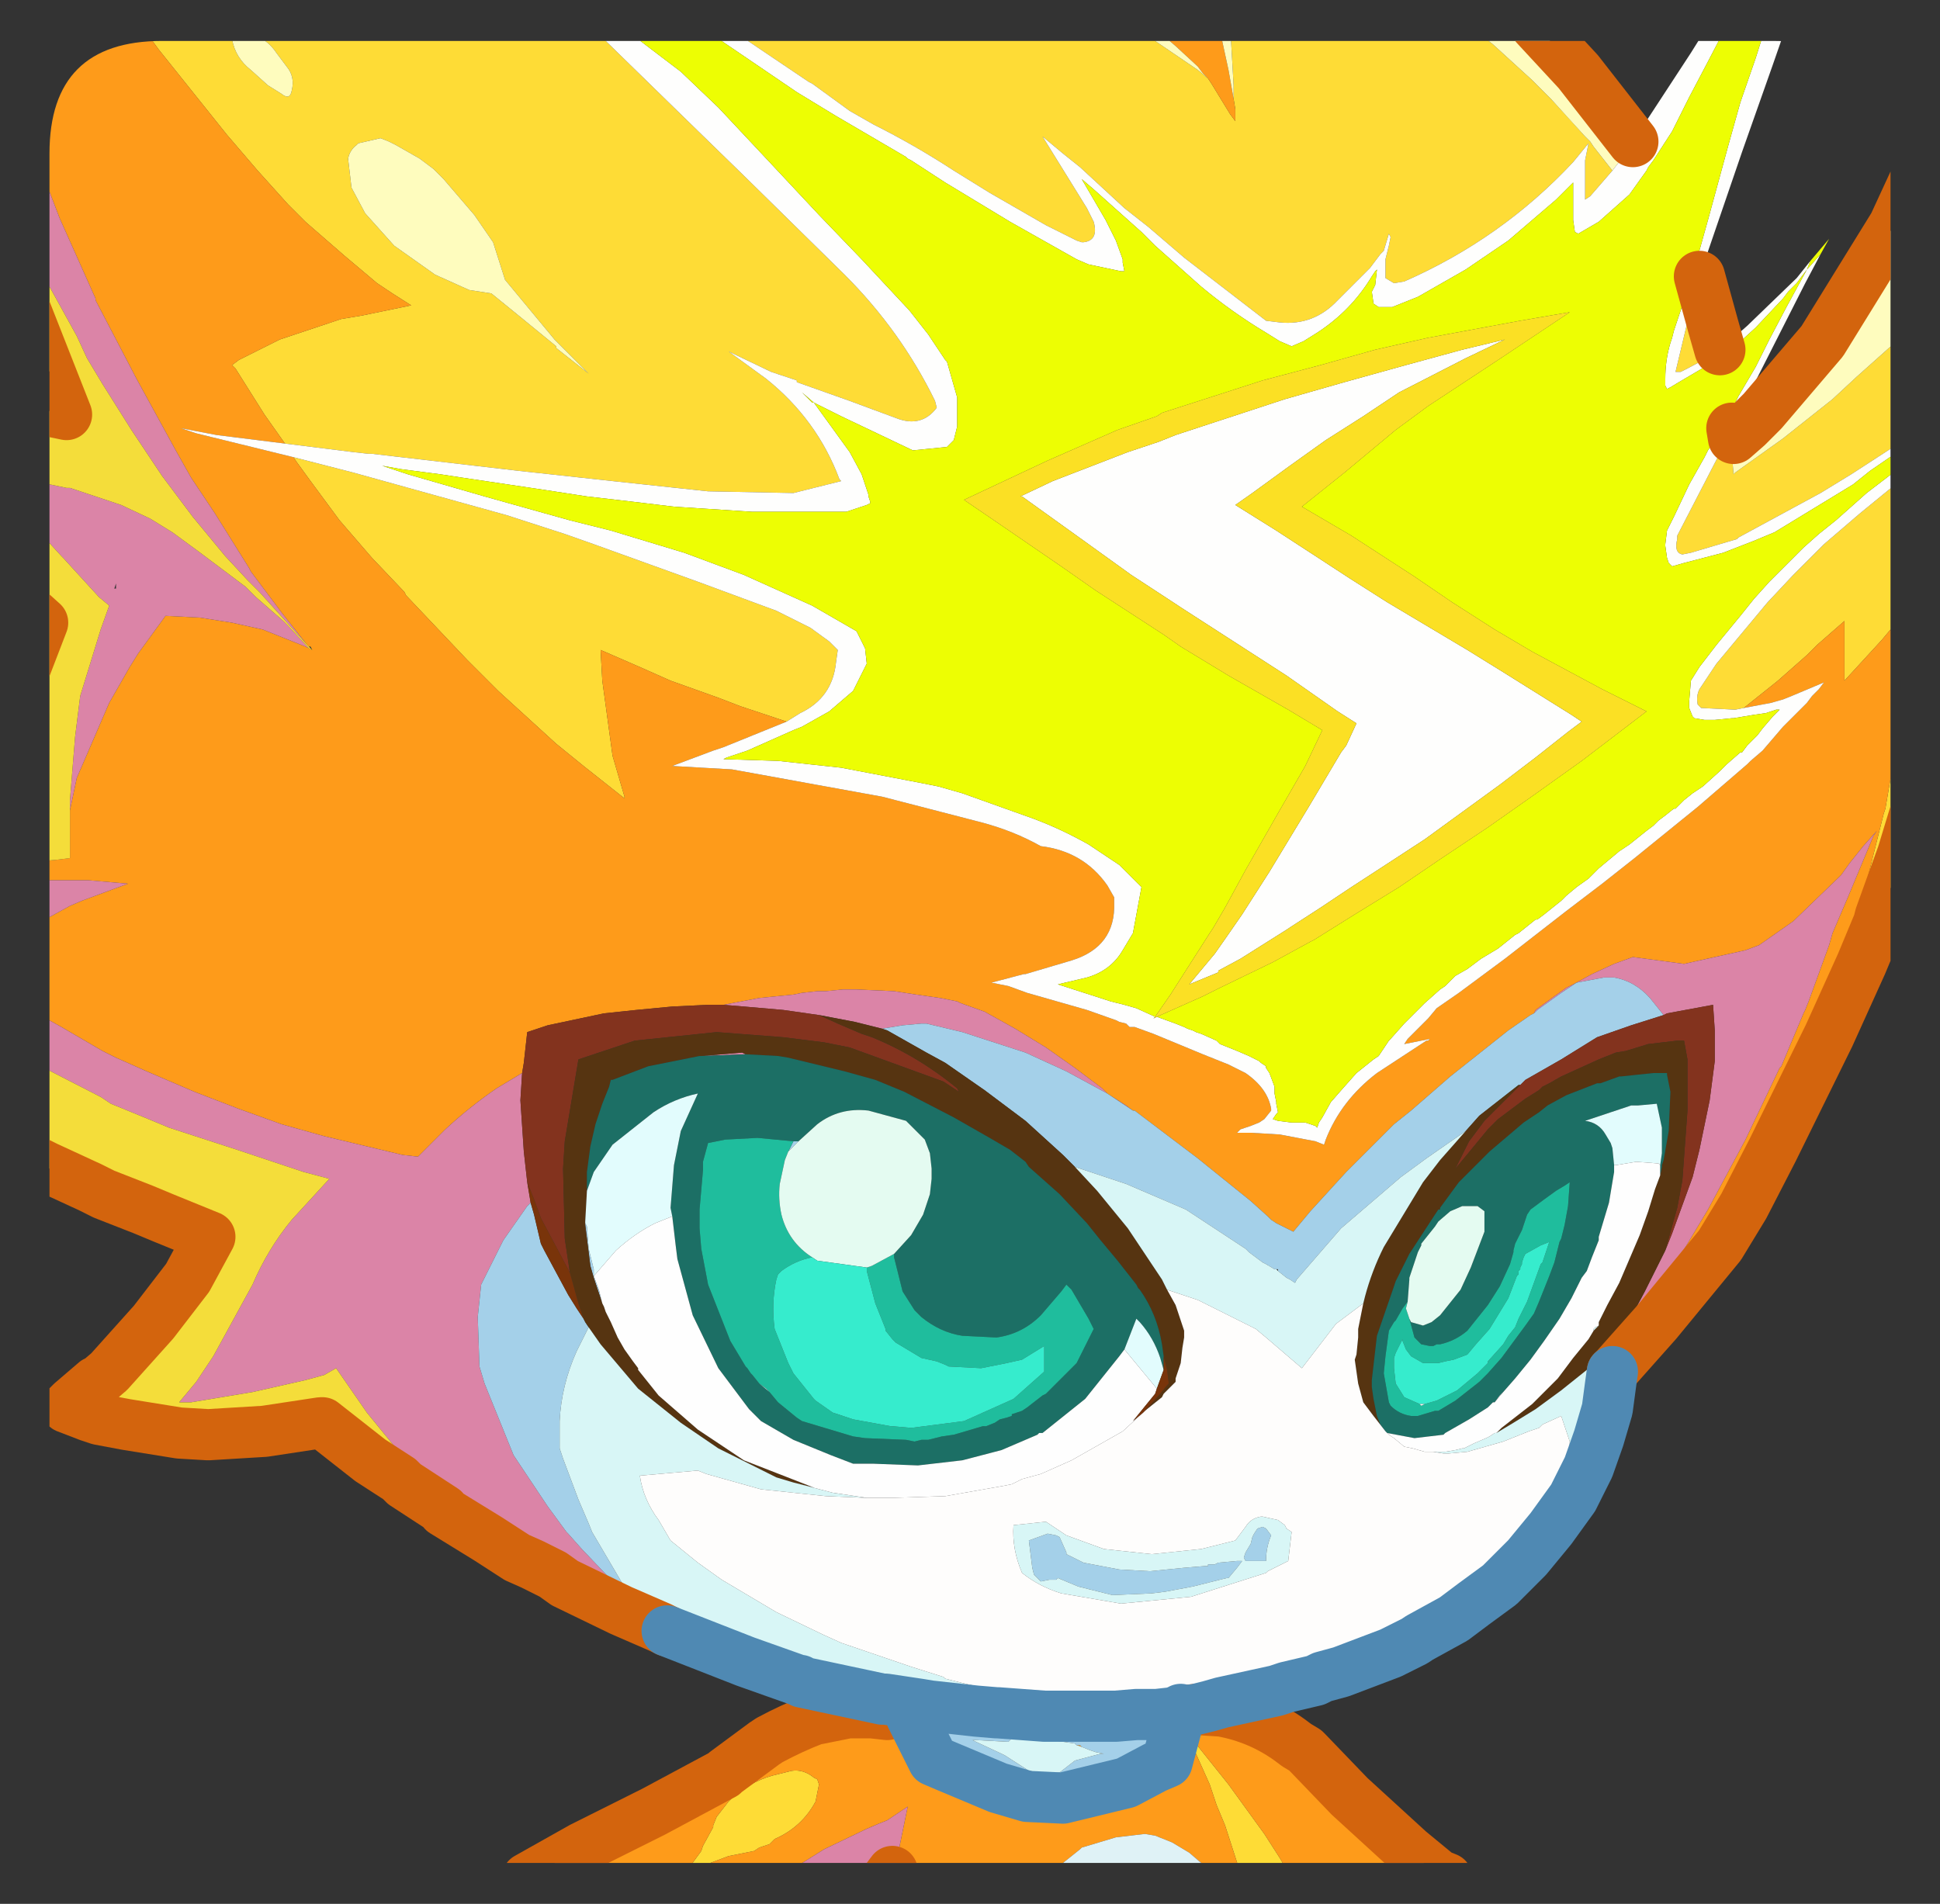 <?xml version="1.0" encoding="UTF-8" standalone="no"?>
<svg xmlns:ffdec="https://www.free-decompiler.com/flash" xmlns:xlink="http://www.w3.org/1999/xlink" ffdec:objectType="frame" height="55.8px" width="56.85px" xmlns="http://www.w3.org/2000/svg">
  <rect width="100%" height="100%" fill="#333333" stroke="none"/>
  <g transform="matrix(1.0, 0.0, 0.0, 1.0, 1.45, 1.2)">
    <clipPath id="clipPath0" transform="matrix(1.0, 0.0, 0.0, 1.0, 0.0, 0.0)">
      <path d="M50.5 0.0 Q53.95 0.0 53.95 3.3 L53.95 50.15 Q53.95 53.4 50.5 53.4 L3.3 53.4 Q0.0 53.4 0.0 50.15 L0.0 3.3 Q0.0 0.0 3.3 0.0 L50.5 0.0" fill="#000000" fill-rule="evenodd" stroke="none"/>
    </clipPath>
    <g clip-path="url(#clipPath0)">
      <use ffdec:characterId="2" height="55.8" transform="matrix(1.0, 0.0, 0.0, 1.0, -1.45, -1.2)" width="56.85" xlink:href="#shape1"/>
    </g>
    <use ffdec:characterId="3" height="53.4" transform="matrix(1.0, 0.0, 0.0, 1.0, 0.0, 0.0)" width="53.95" xlink:href="#shape2"/>
  </g>
  <defs>
    <g id="shape1" transform="matrix(1.0, 0.0, 0.0, 1.0, 1.45, 1.2)">
      <path d="M5.35 -0.05 Q5.45 0.5 5.9 0.85 L6.4 1.3 6.8 1.55 Q7.05 1.75 7.1 1.45 7.2 1.05 6.95 0.75 L6.65 0.35 Q6.25 -0.25 5.55 -0.2 L5.35 -0.1 5.35 -0.05 M6.9 11.8 L6.3 10.95 5.45 9.6 5.35 9.5 5.55 9.35 6.75 8.75 8.55 8.15 9.15 8.05 10.6 7.75 10.05 7.4 9.6 7.1 8.65 6.3 7.5 5.3 7.0 4.8 6.1 3.8 5.2 2.75 3.2 0.25 2.8 -0.3 2.7 -0.45 15.8 -0.45 16.3 0.0 18.4 2.05 20.35 3.95 23.3 6.85 Q24.95 8.5 25.95 10.55 L26.0 10.75 Q25.55 11.35 24.8 11.05 L23.45 10.55 21.9 10.0 21.9 9.95 21.15 9.7 19.9 9.1 21.0 9.9 Q22.5 11.1 23.15 12.85 L23.2 12.9 21.8 13.25 19.3 13.2 16.5 12.9 13.75 12.6 9.45 12.1 9.35 12.1 8.9 12.05 7.7 11.9 6.9 11.8 M49.65 34.15 L50.0 33.45 50.55 32.2 51.6 29.7 52.05 28.5 52.15 28.25 52.5 27.3 52.55 27.05 52.7 26.5 52.85 26.05 53.1 25.2 53.2 24.85 53.5 23.65 53.75 22.65 53.8 22.5 54.15 20.45 54.25 20.0 54.35 18.8 54.45 16.9 54.45 16.65 53.7 17.55 52.6 18.75 52.6 17.3 52.6 17.0 51.8 17.7 51.5 18.0 50.65 18.75 49.65 19.55 49.4 19.6 48.4 19.55 48.3 19.45 Q48.25 19.2 48.35 19.0 L48.85 18.25 50.35 16.45 51.1 15.65 52.0 14.75 53.05 13.85 54.15 12.95 54.65 12.6 54.65 22.7 54.3 23.85 54.1 24.4 53.65 25.65 53.6 25.85 53.1 27.05 52.15 29.15 50.5 32.5 49.65 34.15 M21.6 19.95 L21.3 19.85 20.25 19.5 19.6 19.25 18.2 18.75 17.3 18.35 16.15 17.85 16.2 18.75 16.5 20.95 16.85 22.15 16.85 22.2 15.65 21.25 14.85 20.6 13.15 19.05 12.25 18.15 11.35 17.2 10.45 16.25 10.4 16.15 9.45 15.15 8.5 14.05 7.65 12.9 7.25 12.35 7.15 12.2 8.9 12.65 13.4 13.9 15.1 14.45 15.95 14.75 19.0 15.85 21.3 16.7 22.3 17.2 22.85 17.6 23.1 17.85 23.05 18.2 Q22.95 19.25 22.0 19.7 L21.6 19.95 M45.8 3.8 L45.15 4.55 45.0 4.65 45.0 3.85 45.0 3.5 45.1 3.0 44.65 3.55 Q42.55 5.8 39.7 7.05 L39.4 7.1 39.15 6.95 39.15 6.4 39.25 6.0 39.3 5.75 39.25 5.65 39.1 6.15 39.0 6.25 38.85 6.45 38.7 6.65 38.55 6.8 37.75 7.6 Q37.05 8.35 36.05 8.25 L35.65 8.2 33.25 6.35 32.2 5.45 31.5 4.9 30.2 3.7 29.7 3.3 29.1 2.8 30.4 4.9 30.6 5.3 Q30.75 5.85 30.3 5.9 L30.25 5.9 30.1 5.85 29.2 5.4 27.55 4.45 26.5 3.8 Q25.35 3.05 24.15 2.45 L23.45 2.05 22.35 1.25 22.25 1.2 19.8 -0.45 31.5 -0.45 32.4 0.0 33.65 0.85 33.95 1.1 34.05 1.25 34.6 2.15 34.75 2.35 34.75 2.0 34.7 1.7 34.7 1.3 34.6 -0.45 41.6 -0.45 42.3 0.1 43.45 1.15 44.0 1.7 44.55 2.3 45.0 2.8 45.15 2.95 45.25 3.1 45.8 3.8 M54.65 9.65 L54.65 11.5 52.8 12.7 51.9 13.25 49.5 14.55 49.45 14.6 48.1 15.0 47.85 15.05 Q47.6 15.0 47.7 14.6 L47.7 14.5 49.25 11.5 49.35 12.7 49.4 12.65 50.8 11.65 52.25 10.5 52.95 9.85 54.35 8.6 54.65 9.65 M48.75 9.2 L48.0 9.6 47.8 9.7 47.65 9.7 48.15 7.6 48.35 8.1 48.65 8.95 48.75 9.2 M36.4 53.85 L34.95 53.85 34.45 52.3 34.2 51.7 34.0 51.1 33.35 49.65 33.35 49.6 33.55 49.85 34.55 51.1 35.6 52.55 36.05 53.25 36.4 53.85 M10.15 3.05 L9.95 2.95 9.7 2.85 9.05 3.0 9.0 3.05 Q8.8 3.2 8.75 3.45 L8.85 4.3 9.25 5.05 10.1 6.0 11.3 6.85 12.3 7.3 12.95 7.4 13.75 8.05 14.85 8.95 14.85 9.0 15.8 9.75 14.9 8.85 14.8 8.75 13.35 7.0 13.0 5.9 12.45 5.1 11.55 4.05 11.25 3.75 10.85 3.45 10.15 3.05 M22.4 50.9 L22.5 50.95 22.55 51.1 22.45 51.6 Q22.05 52.35 21.25 52.7 L21.1 52.85 20.8 52.95 20.65 53.05 19.9 53.2 19.1 53.5 18.9 53.6 18.7 53.6 19.1 53.05 19.15 52.9 19.45 52.35 19.45 52.3 19.55 52.05 19.9 51.6 20.05 51.45 Q20.65 50.95 21.35 50.8 L21.75 50.7 Q22.1 50.65 22.4 50.9" fill="#ffdd36" fill-rule="evenodd" stroke="none"/>
      <path d="M2.7 -0.45 L2.8 -0.3 3.2 0.25 5.2 2.75 6.1 3.8 7.0 4.8 7.5 5.3 8.65 6.3 9.6 7.1 10.05 7.4 10.6 7.75 9.15 8.05 8.55 8.15 6.75 8.75 5.55 9.35 5.35 9.5 5.45 9.6 6.3 10.95 6.9 11.8 4.9 11.55 3.85 11.35 4.3 11.5 7.15 12.2 7.25 12.35 7.65 12.9 8.5 14.05 9.45 15.15 10.4 16.15 10.45 16.25 11.35 17.2 12.25 18.15 13.15 19.05 14.85 20.6 15.65 21.25 16.85 22.2 16.85 22.15 16.5 20.95 16.2 18.75 16.15 17.85 17.3 18.35 18.2 18.75 19.6 19.25 20.25 19.5 21.3 19.85 21.6 19.95 19.75 20.7 19.45 20.8 18.25 21.25 20.0 21.35 24.4 22.15 27.3 22.9 Q28.25 23.15 29.05 23.6 30.3 23.75 31.0 24.75 L31.2 25.1 31.2 25.25 Q31.25 26.55 29.95 26.95 L28.6 27.35 28.55 27.35 27.6 27.6 28.1 27.7 28.65 27.9 30.4 28.4 31.25 28.7 31.35 28.75 31.55 28.8 31.65 28.9 31.8 28.9 32.35 29.1 33.8 29.7 34.55 30.0 35.05 30.25 Q35.7 30.7 35.8 31.3 L35.8 31.35 35.6 31.6 35.45 31.7 35.2 31.8 34.9 31.9 34.8 32.0 35.2 32.0 36.05 32.05 37.1 32.25 37.35 32.35 37.4 32.2 Q37.85 31.05 38.9 30.25 L40.35 29.3 40.4 29.3 40.45 29.25 39.7 29.4 39.8 29.25 39.9 29.15 40.4 28.65 40.65 28.35 41.3 27.9 42.65 26.9 44.45 25.5 45.5 24.7 46.45 23.95 48.3 22.45 49.75 21.2 49.85 21.1 50.2 20.8 50.8 20.1 51.5 19.4 51.65 19.2 51.85 19.0 52.0 18.8 51.05 19.2 50.8 19.3 50.45 19.4 49.65 19.55 50.65 18.75 51.5 18.0 51.8 17.7 52.6 17.0 52.6 17.3 52.6 18.75 53.7 17.55 54.45 16.65 54.45 16.9 54.35 18.8 54.25 20.0 54.15 20.45 53.8 22.5 53.75 22.65 53.5 23.65 53.2 24.85 53.1 25.2 52.85 26.05 52.7 26.5 52.55 27.05 52.5 27.3 52.15 28.25 52.05 28.5 51.6 29.7 50.55 32.2 50.0 33.45 49.65 34.15 48.95 35.3 47.1 37.55 45.9 38.9 45.75 38.8 45.8 38.7 45.85 38.65 46.15 38.2 47.4 36.25 48.6 34.25 49.7 32.2 50.7 30.1 50.75 30.05 51.4 28.5 51.45 28.4 51.55 28.15 52.15 26.5 52.25 26.15 52.7 25.1 53.45 23.3 53.55 23.15 53.15 23.6 52.75 24.1 52.5 24.45 51.1 25.8 50.1 26.5 49.7 26.65 47.9 27.05 46.4 26.85 45.85 27.05 45.2 27.35 44.65 27.65 44.45 27.75 44.1 28.0 43.55 28.4 43.5 28.5 43.4 28.55 42.75 29.0 41.05 30.35 39.9 31.35 39.4 31.75 38.0 33.15 36.95 34.3 36.45 34.9 35.95 34.65 35.8 34.55 35.7 34.45 35.2 34.0 33.65 32.75 31.8 31.35 31.75 31.35 31.55 31.2 31.0 30.85 30.85 30.7 30.05 30.1 29.2 29.5 28.3 28.95 27.4 28.45 26.7 28.2 26.6 28.15 26.1 28.05 25.4 27.95 24.75 27.85 23.65 27.8 23.25 27.8 22.75 27.85 22.65 27.85 22.5 27.85 22.05 27.9 21.8 27.95 20.8 28.05 19.75 28.25 19.3 28.25 18.25 28.3 17.2 28.4 16.25 28.5 14.6 28.85 14.0 29.05 13.9 29.95 13.85 30.25 13.1 30.7 Q12.3 31.25 11.6 31.9 L10.8 32.7 10.35 32.65 8.05 32.1 6.8 31.75 5.55 31.3 4.25 30.8 3.9 30.65 2.85 30.2 1.95 29.8 1.55 29.6 0.35 28.9 -0.1 28.65 -0.4 28.45 -0.7 28.2 -0.7 26.05 -0.55 25.95 -0.4 25.9 0.6 25.35 0.95 25.2 2.3 24.7 1.15 24.6 0.75 24.6 -0.4 24.6 -0.7 24.6 -0.7 24.1 -0.35 24.05 0.2 24.0 0.6 23.95 0.6 22.55 0.8 21.6 1.75 19.4 2.35 18.35 2.6 17.95 3.4 16.85 4.4 16.9 5.35 17.05 6.25 17.25 7.5 17.75 7.6 17.8 7.7 17.85 7.65 17.75 7.6 17.75 7.55 17.7 6.8 16.75 5.9 15.55 5.85 15.45 4.85 13.85 4.15 12.8 3.7 12.0 2.55 9.9 1.35 7.6 1.35 7.55 0.3 5.2 -0.6 2.85 -0.7 2.6 -0.7 -0.45 2.7 -0.45 M32.3 -0.45 L34.25 -0.45 34.3 -0.3 34.55 0.85 34.7 1.7 34.75 2.0 34.75 2.35 34.6 2.15 34.05 1.25 33.95 1.1 33.8 0.95 33.65 0.75 33.0 0.15 32.3 -0.45 M33.6 48.9 L34.35 48.95 Q35.45 49.15 36.35 49.8 L36.55 49.95 36.8 50.1 36.85 50.15 38.1 51.45 39.85 53.05 40.7 53.75 40.95 53.85 36.4 53.85 36.05 53.25 35.6 52.55 34.55 51.1 33.55 49.85 33.35 49.6 33.35 49.65 34.0 51.1 34.2 51.7 34.45 52.3 34.95 53.85 34.3 53.85 34.25 53.85 34.05 53.65 33.4 53.1 32.9 52.8 32.4 52.6 32.1 52.55 31.25 52.65 30.25 52.95 30.2 53.0 29.45 53.6 29.15 53.85 24.55 53.85 24.7 53.65 24.8 53.45 25.15 51.75 24.55 52.15 24.3 52.25 23.95 52.4 22.7 53.0 21.9 53.5 21.45 53.85 14.0 53.85 15.6 52.95 16.9 52.3 17.7 51.9 19.75 50.8 19.8 50.75 20.95 49.9 21.1 49.8 Q21.75 49.45 22.4 49.2 L23.4 49.0 23.55 49.0 23.9 49.0 23.8 48.85 24.4 48.6 24.5 48.6 25.5 48.75 25.25 49.05 25.25 49.1 25.85 50.3 25.9 50.4 26.25 50.55 27.8 51.2 28.65 51.45 29.7 51.5 31.55 51.05 32.4 50.6 32.75 50.45 33.15 48.95 33.6 48.9 33.15 48.95 33.6 48.9 M24.55 49.05 L24.1 49.0 23.9 49.0 24.1 49.0 24.55 49.05 M30.25 50.0 L30.1 49.95 30.2 49.95 30.25 50.0 M22.4 50.9 Q22.1 50.65 21.75 50.7 L21.35 50.8 Q20.65 50.95 20.05 51.45 L19.9 51.6 19.55 52.05 19.45 52.3 19.45 52.35 19.15 52.9 19.1 53.05 18.7 53.6 18.9 53.6 19.1 53.5 19.9 53.2 20.65 53.05 20.8 52.95 21.1 52.85 21.25 52.7 Q22.05 52.35 22.45 51.6 L22.55 51.1 22.5 50.95 22.4 50.9" fill="#ff9c1a" fill-rule="evenodd" stroke="none"/>
      <path d="M5.35 -0.05 L5.35 -0.1 5.55 -0.2 Q6.25 -0.25 6.65 0.35 L6.95 0.75 Q7.2 1.05 7.1 1.45 7.05 1.75 6.8 1.55 L6.4 1.3 5.9 0.85 Q5.45 0.5 5.35 -0.05 M46.4 2.95 L46.15 3.35 45.8 3.8 45.25 3.1 45.15 2.95 45.0 2.8 44.0 1.7 43.45 1.15 42.3 0.1 41.6 -0.45 43.55 -0.45 44.8 0.9 46.4 2.95 M31.5 -0.45 L32.3 -0.45 33.0 0.15 33.65 0.75 33.8 0.95 33.95 1.1 33.65 0.85 32.4 0.0 31.5 -0.45 M34.25 -0.45 L34.6 -0.45 34.7 1.3 34.7 1.7 34.55 0.85 34.3 -0.3 34.25 -0.45 M49.3 11.35 L49.35 11.65 49.75 11.3 50.2 10.85 51.95 8.8 54.05 5.4 54.65 4.1 54.65 9.65 54.35 8.6 52.95 9.85 52.25 10.5 50.8 11.65 49.4 12.65 49.35 12.7 49.25 11.5 49.3 11.35 M48.95 9.05 L48.75 9.2 48.65 8.95 48.35 8.1 48.15 7.6 48.25 7.2 48.35 6.9 48.75 8.35 48.95 9.05 M10.15 3.05 L10.85 3.45 11.25 3.75 11.55 4.05 12.45 5.1 13.0 5.9 13.35 7.0 14.8 8.75 14.9 8.85 15.8 9.75 14.85 9.0 14.85 8.95 13.75 8.05 12.95 7.4 12.3 7.3 11.3 6.85 10.1 6.0 9.25 5.05 8.85 4.3 8.75 3.45 Q8.8 3.2 9.0 3.05 L9.05 3.0 9.7 2.85 9.95 2.95 10.15 3.05" fill="#fffdbf" fill-rule="evenodd" stroke="none"/>
      <path d="M6.9 11.8 L7.7 11.9 8.9 12.05 9.35 12.1 9.45 12.1 13.75 12.6 16.5 12.9 19.3 13.2 21.8 13.25 23.2 12.9 23.15 12.85 Q22.5 11.1 21.0 9.9 L19.9 9.1 21.15 9.7 21.9 9.95 21.9 10.0 23.45 10.55 24.8 11.05 Q25.55 11.35 26.0 10.75 L25.95 10.55 Q24.95 8.5 23.3 6.85 L20.35 3.95 18.4 2.05 16.3 0.0 15.8 -0.45 16.7 -0.45 17.25 -0.05 18.5 0.9 19.6 1.95 21.1 3.55 22.55 5.1 23.8 6.4 25.2 7.9 25.75 8.6 26.25 9.35 26.3 9.4 26.6 10.45 26.6 10.5 26.6 11.3 26.5 11.7 26.3 11.9 25.3 12.0 23.2 11.0 22.8 10.8 22.4 10.6 23.45 12.05 23.8 12.7 24.0 13.3 24.0 13.35 24.05 13.5 24.05 13.55 23.95 13.6 23.35 13.8 22.65 13.8 22.45 13.8 20.6 13.8 18.3 13.65 17.05 13.5 15.75 13.35 14.45 13.15 12.1 12.8 11.45 12.7 10.3 12.55 9.75 12.45 10.5 12.7 12.75 13.35 14.0 13.7 15.25 14.05 16.45 14.35 18.6 15.0 20.35 15.65 22.35 16.55 23.65 17.3 23.9 17.8 23.95 18.25 23.55 19.05 22.85 19.65 22.05 20.1 21.8 20.2 20.45 20.8 19.85 21.0 19.75 21.05 21.35 21.1 23.2 21.3 25.55 21.75 26.05 21.85 26.75 22.05 28.85 22.8 Q29.65 23.1 30.45 23.55 L31.35 24.15 32.0 24.8 31.75 26.15 31.45 26.65 Q31.1 27.25 30.4 27.45 L29.55 27.65 31.1 28.15 31.5 28.25 31.85 28.35 32.4 28.6 32.35 28.65 32.45 28.6 33.0 28.8 33.25 28.9 33.35 28.95 33.5 29.0 33.6 29.05 33.75 29.1 34.2 29.3 34.3 29.4 34.8 29.6 35.15 29.75 35.35 29.85 35.45 29.9 35.5 29.95 35.65 30.05 35.65 30.1 35.75 30.25 35.9 30.65 35.9 30.75 35.9 30.85 35.95 31.1 35.95 31.15 36.0 31.4 35.95 31.45 35.85 31.6 36.0 31.65 36.4 31.7 36.65 31.7 36.7 31.7 36.8 31.7 36.95 31.75 37.1 31.8 37.15 31.85 37.2 31.7 37.3 31.55 37.55 31.1 37.9 30.7 38.3 30.25 38.55 30.05 38.8 29.85 38.95 29.75 39.25 29.3 39.3 29.25 39.7 28.8 39.9 28.6 40.3 28.2 40.75 27.8 40.9 27.7 41.2 27.4 41.55 27.2 41.95 26.9 42.45 26.6 42.7 26.4 42.95 26.2 43.05 26.15 43.55 25.75 43.6 25.75 43.8 25.6 44.05 25.4 44.3 25.2 44.45 25.05 44.75 24.8 45.1 24.55 45.4 24.25 45.7 24.0 46.0 23.75 46.3 23.55 46.55 23.35 46.8 23.15 47.0 23.0 47.05 22.95 47.15 22.85 47.35 22.7 47.6 22.5 47.65 22.5 47.9 22.25 48.15 22.05 48.45 21.85 48.95 21.4 49.15 21.2 49.55 20.85 49.6 20.85 49.75 20.65 50.05 20.35 50.2 20.15 50.5 19.8 50.7 19.6 50.6 19.6 50.3 19.7 49.95 19.75 49.65 19.8 49.35 19.85 49.3 19.85 48.8 19.9 48.6 19.9 48.5 19.9 48.2 19.85 48.15 19.8 48.05 19.55 48.05 19.45 48.05 19.35 48.1 18.75 48.35 18.35 48.85 17.7 49.55 16.85 49.95 16.35 50.4 15.85 50.9 15.35 51.4 14.85 51.85 14.45 52.35 14.05 53.25 13.25 54.1 12.6 54.65 12.2 54.65 12.6 54.15 12.95 53.05 13.85 52.0 14.75 51.1 15.65 50.35 16.45 48.85 18.25 48.35 19.0 Q48.25 19.2 48.3 19.45 L48.4 19.55 49.4 19.6 49.65 19.55 50.45 19.4 50.8 19.3 51.05 19.2 52.0 18.8 51.85 19.0 51.65 19.2 51.5 19.4 50.8 20.1 50.2 20.8 49.85 21.1 49.75 21.2 48.3 22.45 46.45 23.95 45.5 24.7 44.45 25.5 42.65 26.9 41.3 27.9 40.65 28.35 40.4 28.65 39.9 29.15 39.8 29.25 39.7 29.4 40.45 29.25 40.4 29.3 40.3 29.3 40.35 29.3 38.9 30.25 Q37.85 31.05 37.4 32.2 L37.35 32.35 37.1 32.25 36.05 32.05 35.2 32.0 34.8 32.0 34.9 31.9 35.2 31.8 35.45 31.7 35.6 31.6 35.8 31.35 35.8 31.3 Q35.7 30.7 35.05 30.25 L34.55 30.0 33.8 29.7 32.35 29.1 31.8 28.9 31.65 28.9 31.55 28.8 31.35 28.75 31.25 28.7 30.4 28.4 28.65 27.9 28.1 27.7 27.6 27.6 28.55 27.35 28.6 27.35 29.95 26.95 Q31.25 26.55 31.2 25.25 L31.2 25.1 31.0 24.75 Q30.3 23.75 29.05 23.6 28.25 23.15 27.3 22.9 L24.4 22.15 20.0 21.35 18.25 21.25 19.45 20.8 19.75 20.7 21.6 19.95 22.0 19.7 Q22.95 19.25 23.05 18.2 L23.1 17.85 22.85 17.6 22.3 17.2 21.3 16.7 19.0 15.85 15.95 14.75 15.1 14.45 13.4 13.9 8.9 12.65 7.15 12.2 4.3 11.5 3.85 11.35 4.9 11.55 6.9 11.8 M19.0 -0.45 L19.8 -0.45 22.25 1.2 22.35 1.25 23.45 2.05 24.15 2.45 Q25.35 3.05 26.5 3.8 L27.55 4.45 29.2 5.4 30.1 5.85 30.25 5.9 30.3 5.9 Q30.75 5.85 30.6 5.3 L30.4 4.9 29.1 2.8 29.7 3.3 30.2 3.7 31.5 4.9 32.2 5.45 33.25 6.35 35.65 8.2 36.05 8.25 Q37.05 8.35 37.75 7.6 L38.55 6.8 38.7 6.65 38.85 6.45 39.0 6.25 39.1 6.15 39.25 5.65 39.3 5.75 39.25 6.0 39.15 6.4 39.15 6.95 39.4 7.1 39.7 7.05 Q42.55 5.8 44.65 3.55 L45.1 3.0 45.0 3.5 45.0 3.85 45.0 4.65 45.15 4.55 45.8 3.8 46.15 3.35 46.4 2.95 48.1 0.35 48.6 -0.45 49.15 -0.45 48.55 0.7 48.05 1.65 47.95 1.85 47.55 2.65 47.0 3.5 46.85 3.7 46.8 3.8 46.3 4.5 45.4 5.3 44.8 5.65 44.7 5.6 44.65 5.25 44.65 4.15 44.6 4.2 44.15 4.65 42.75 5.85 41.5 6.7 40.1 7.5 39.35 7.8 38.95 7.8 38.8 7.7 38.75 7.35 38.85 7.15 38.9 6.7 38.85 6.75 38.75 6.9 Q38.15 7.9 37.15 8.55 L36.75 8.8 36.4 8.95 36.05 8.8 35.65 8.55 Q34.65 7.95 33.75 7.2 L32.4 6.0 32.0 5.6 30.6 4.35 30.25 4.05 30.95 5.25 31.25 5.85 31.45 6.4 31.45 6.5 31.5 6.75 31.4 6.75 30.45 6.55 30.1 6.4 28.15 5.3 26.25 4.15 25.25 3.5 25.15 3.45 25.1 3.4 23.05 2.2 21.9 1.5 20.65 0.65 19.4 -0.2 19.0 -0.45 M54.65 11.7 L54.15 12.05 53.35 12.6 52.85 13.0 50.55 14.4 49.95 14.65 49.05 15.0 47.9 15.3 47.55 15.4 47.45 15.3 47.4 15.15 47.35 14.8 47.35 14.75 47.4 14.35 47.6 13.95 48.05 13.0 48.5 12.2 48.6 12.0 49.05 11.3 49.15 11.1 49.25 10.9 49.5 10.4 50.0 9.55 50.4 8.75 50.9 7.8 51.5 6.7 51.2 7.1 50.95 7.35 50.8 7.55 50.0 8.4 49.45 8.9 49.0 9.25 48.8 9.4 48.6 9.5 47.75 10.0 47.5 10.15 47.4 10.2 47.35 10.1 47.35 10.0 47.35 9.9 Q47.35 9.35 47.5 8.85 L47.55 8.7 47.6 8.5 48.0 7.3 48.1 6.9 48.25 6.5 48.6 5.25 49.2 3.05 49.55 1.8 50.0 0.5 50.3 -0.45 50.9 -0.45 50.5 0.7 49.6 3.25 48.35 6.9 48.25 7.2 48.15 7.6 47.65 9.7 47.8 9.7 48.0 9.6 48.75 9.2 48.95 9.05 49.75 8.35 51.2 6.95 51.6 6.45 51.5 6.7 51.9 6.25 51.45 7.1 49.65 10.65 49.3 11.35 49.25 11.5 47.7 14.5 47.7 14.6 Q47.6 15.0 47.85 15.05 L48.1 15.0 49.45 14.6 49.5 14.55 51.9 13.25 52.8 12.7 54.65 11.5 54.65 11.7 M42.65 8.75 L41.5 9.3 39.55 10.3 38.5 11.0 37.4 11.7 36.35 12.45 35.25 13.25 34.75 13.6 35.95 14.35 36.95 15.0 38.1 15.75 39.2 16.45 41.55 17.85 42.6 18.5 44.6 19.75 44.9 19.95 44.5 20.25 43.55 21.0 42.5 21.8 41.4 22.6 40.3 23.4 39.15 24.15 38.15 24.8 37.25 25.4 36.4 25.95 36.25 26.05 34.9 26.9 34.25 27.25 34.25 27.3 33.4 27.65 34.15 26.75 34.5 26.25 34.95 25.6 35.75 24.35 36.9 22.45 37.85 20.85 38.0 20.65 38.3 20.0 37.75 19.65 36.25 18.6 34.7 17.6 33.15 16.6 33.0 16.5 31.7 15.65 30.45 14.75 28.5 13.35 28.45 13.35 29.4 12.9 31.6 12.05 32.5 11.75 33.0 11.55 36.2 10.5 37.95 10.0 39.75 9.5 41.4 9.05 42.65 8.75 M22.35 10.6 L22.4 10.6 22.05 10.3 22.35 10.6" fill="#fffffe" fill-rule="evenodd" stroke="none"/>
      <path d="M40.4 29.3 L40.35 29.3 40.3 29.3 40.4 29.3 M19.0 -0.45 L19.4 -0.2 20.65 0.65 21.9 1.5 23.05 2.2 25.1 3.4 25.15 3.45 25.25 3.5 26.25 4.15 28.15 5.3 30.1 6.4 30.45 6.55 31.4 6.75 31.5 6.75 31.45 6.5 31.45 6.4 31.25 5.85 30.95 5.25 30.25 4.05 30.6 4.35 32.0 5.6 32.4 6.0 33.75 7.2 Q34.65 7.95 35.65 8.55 L36.05 8.8 36.4 8.95 36.75 8.8 37.15 8.55 Q38.15 7.9 38.75 6.9 L38.85 6.75 38.9 6.7 38.85 7.15 38.75 7.35 38.8 7.7 38.95 7.8 39.35 7.8 40.1 7.5 41.5 6.7 42.75 5.85 44.15 4.65 44.6 4.2 44.65 4.15 44.65 5.25 44.7 5.6 44.8 5.65 45.4 5.3 46.3 4.5 46.8 3.8 46.85 3.7 47.0 3.5 47.55 2.65 47.95 1.85 48.05 1.65 48.55 0.7 49.15 -0.45 50.3 -0.45 50.0 0.5 49.55 1.8 49.2 3.05 48.6 5.25 48.25 6.5 48.1 6.9 48.0 7.3 47.6 8.5 47.55 8.7 47.5 8.85 Q47.35 9.35 47.35 9.9 L47.35 10.0 47.35 10.1 47.4 10.2 47.5 10.15 47.75 10.0 48.6 9.5 48.8 9.4 49.0 9.25 49.45 8.9 50.0 8.4 50.8 7.55 50.95 7.35 51.2 7.1 51.5 6.7 50.9 7.8 50.4 8.75 50.0 9.55 49.5 10.4 49.25 10.9 49.15 11.1 49.05 11.3 48.6 12.0 48.5 12.2 48.05 13.0 47.6 13.95 47.4 14.35 47.35 14.75 47.35 14.8 47.4 15.15 47.45 15.3 47.55 15.4 47.9 15.3 49.05 15.0 49.95 14.65 50.55 14.4 52.85 13.0 53.35 12.6 54.15 12.05 54.65 11.7 54.65 12.2 54.1 12.6 53.25 13.25 52.35 14.05 51.85 14.45 51.4 14.85 50.9 15.35 50.4 15.85 49.95 16.35 49.55 16.85 48.85 17.7 48.35 18.35 48.1 18.75 48.05 19.35 48.05 19.45 48.05 19.55 48.15 19.8 48.2 19.85 48.5 19.9 48.6 19.9 48.8 19.9 49.3 19.85 49.35 19.85 49.65 19.8 49.95 19.75 50.3 19.7 50.6 19.6 50.7 19.6 50.5 19.8 50.2 20.15 50.05 20.35 49.75 20.65 49.6 20.85 49.55 20.85 49.15 21.2 48.95 21.4 48.45 21.85 48.15 22.05 47.9 22.25 47.65 22.5 47.6 22.5 47.35 22.7 47.15 22.85 47.05 22.95 47.0 23.0 46.8 23.15 46.55 23.35 46.3 23.55 46.0 23.75 45.7 24.0 45.4 24.25 45.1 24.55 44.75 24.8 44.45 25.05 44.3 25.2 44.05 25.4 43.8 25.6 43.6 25.75 43.55 25.75 43.05 26.15 42.95 26.2 42.7 26.4 42.45 26.6 41.95 26.9 41.55 27.2 41.2 27.4 40.9 27.7 40.75 27.8 40.3 28.2 39.9 28.6 39.7 28.8 39.3 29.25 39.25 29.3 38.95 29.75 38.8 29.85 38.55 30.05 38.3 30.25 37.9 30.7 37.55 31.1 37.3 31.55 37.2 31.7 37.15 31.85 37.1 31.8 36.95 31.75 36.8 31.7 36.7 31.7 36.65 31.7 36.4 31.7 36.0 31.65 35.85 31.6 35.95 31.45 36.0 31.4 35.95 31.15 35.95 31.1 35.9 30.85 35.9 30.75 35.9 30.65 35.75 30.25 35.65 30.1 35.65 30.05 35.5 29.95 35.45 29.9 35.35 29.85 35.15 29.75 34.8 29.6 34.3 29.4 34.2 29.3 33.75 29.1 33.6 29.05 33.5 29.0 33.35 28.95 33.25 28.9 33.0 28.8 32.45 28.6 33.8 28.0 34.3 27.75 35.85 27.0 36.95 26.4 37.05 26.35 38.25 25.6 39.55 24.8 40.8 23.95 42.15 23.05 43.5 22.1 44.9 21.1 46.8 19.65 45.5 19.0 43.45 17.9 42.35 17.25 41.1 16.45 40.0 15.7 38.15 14.5 36.7 13.65 37.95 12.65 39.45 11.4 40.4 10.7 42.45 9.35 44.4 8.05 44.55 7.95 43.1 8.2 40.4 8.7 38.85 9.05 37.25 9.5 35.55 9.95 34.0 10.45 32.6 10.9 32.45 11.0 31.3 11.4 29.25 12.3 26.8 13.45 27.9 14.2 29.65 15.4 30.65 16.1 32.65 17.4 33.15 17.75 34.55 18.6 36.3 19.6 37.3 20.2 36.8 21.25 36.05 22.55 35.05 24.3 34.45 25.4 34.1 26.0 34.0 26.15 32.85 27.95 32.4 28.6 31.85 28.35 31.5 28.25 31.1 28.15 29.55 27.65 30.4 27.45 Q31.1 27.25 31.45 26.65 L31.75 26.15 32.0 24.8 31.35 24.15 30.45 23.55 Q29.65 23.1 28.85 22.8 L26.75 22.05 26.05 21.85 25.55 21.75 23.2 21.3 21.35 21.1 19.75 21.05 19.85 21.0 20.45 20.8 21.8 20.2 22.05 20.1 22.85 19.65 23.55 19.05 23.95 18.25 23.9 17.8 23.65 17.3 22.35 16.55 20.35 15.65 18.6 15.0 16.45 14.35 15.25 14.05 14.0 13.7 12.75 13.35 10.5 12.7 9.75 12.45 10.3 12.55 11.45 12.7 12.1 12.8 14.45 13.15 15.75 13.35 17.05 13.5 18.3 13.65 20.6 13.8 22.45 13.8 22.65 13.8 23.35 13.8 23.95 13.6 24.05 13.55 24.05 13.5 24.0 13.35 24.0 13.3 23.8 12.7 23.45 12.05 22.4 10.6 22.8 10.8 23.2 11.0 25.3 12.0 26.3 11.9 26.5 11.7 26.6 11.3 26.6 10.5 26.6 10.45 26.3 9.4 26.25 9.35 25.75 8.6 25.2 7.9 23.8 6.4 22.55 5.1 21.1 3.55 19.6 1.95 18.5 0.9 17.25 -0.05 16.7 -0.45 19.0 -0.45 M51.9 6.25 L51.5 6.7 51.6 6.45 52.15 5.8 51.9 6.25 M22.35 10.6 L22.05 10.3 22.4 10.6 22.35 10.6" fill="#eeff03" fill-rule="evenodd" stroke="none"/>
      <path d="M32.4 28.6 L32.85 27.95 34.0 26.15 34.1 26.0 34.45 25.4 35.05 24.3 36.05 22.55 36.8 21.25 37.3 20.2 36.3 19.6 34.55 18.6 33.15 17.75 32.65 17.4 30.65 16.1 29.65 15.4 27.9 14.2 26.8 13.45 29.25 12.3 31.3 11.4 32.45 11.0 32.6 10.9 34.0 10.45 35.55 9.95 37.25 9.5 38.85 9.05 40.4 8.7 43.1 8.2 44.55 7.95 44.4 8.05 42.45 9.35 40.4 10.7 39.45 11.4 37.95 12.65 36.7 13.65 38.15 14.5 40.0 15.7 41.1 16.45 42.35 17.25 43.45 17.9 45.5 19.0 46.8 19.65 44.9 21.1 43.5 22.1 42.15 23.05 40.8 23.95 39.55 24.8 38.25 25.6 37.05 26.35 36.95 26.4 35.85 27.0 34.3 27.75 33.8 28.0 32.45 28.6 32.35 28.65 32.4 28.6 M42.65 8.75 L41.4 9.05 39.75 9.5 37.95 10.0 36.2 10.5 33.0 11.55 32.5 11.75 31.6 12.05 29.4 12.9 28.45 13.35 28.5 13.35 30.45 14.75 31.7 15.65 33.0 16.5 33.15 16.6 34.7 17.6 36.25 18.6 37.75 19.65 38.3 20.0 38.0 20.65 37.85 20.85 36.9 22.45 35.75 24.35 34.95 25.6 34.5 26.25 34.15 26.75 33.4 27.65 34.25 27.3 34.25 27.25 34.9 26.9 36.25 26.05 36.4 25.95 37.25 25.4 38.15 24.8 39.15 24.15 40.3 23.4 41.4 22.6 42.5 21.8 43.55 21.0 44.5 20.25 44.9 19.95 44.6 19.75 42.6 18.5 41.55 17.85 39.2 16.45 38.1 15.75 36.95 15.0 35.95 14.35 34.75 13.6 35.25 13.25 36.35 12.45 37.4 11.7 38.5 11.0 39.55 10.3 41.5 9.3 42.65 8.75" fill="#fce124" fill-rule="evenodd" stroke="none"/>
      <path d="M-0.7 2.6 L-0.6 2.85 0.3 5.2 1.35 7.55 1.35 7.6 2.55 9.9 3.7 12.0 4.15 12.8 4.85 13.85 5.85 15.45 5.9 15.55 6.8 16.75 7.55 17.7 6.15 16.15 5.8 15.8 5.15 15.1 4.2 13.95 3.9 13.55 3.3 12.75 2.4 11.4 1.55 10.05 1.1 9.3 0.8 8.65 0.0 7.2 -0.7 5.8 -0.7 2.6 M7.6 17.8 L7.5 17.75 6.25 17.25 5.35 17.05 4.4 16.9 3.4 16.85 2.6 17.95 2.35 18.35 1.75 19.4 0.8 21.6 0.6 22.55 0.6 22.25 0.75 20.4 0.9 19.2 1.5 17.25 1.75 16.55 1.45 16.3 0.4 15.15 0.35 15.1 -0.7 13.95 -0.7 12.85 0.5 13.1 0.6 13.1 2.1 13.6 2.95 14.0 3.6 14.4 4.35 14.95 5.75 16.0 6.05 16.3 6.85 17.0 7.0 17.15 7.6 17.8 M-0.7 24.6 L-0.4 24.6 0.75 24.6 1.15 24.6 2.3 24.7 0.95 25.2 0.6 25.35 -0.4 25.9 -0.55 25.95 -0.7 26.05 -0.7 24.6 M-0.7 28.2 L-0.4 28.45 -0.1 28.65 0.35 28.9 1.55 29.6 1.95 29.8 2.85 30.2 3.9 30.65 4.25 30.8 5.55 31.3 6.8 31.75 8.05 32.1 10.35 32.65 10.8 32.7 11.6 31.9 Q12.3 31.25 13.1 30.7 L13.85 30.25 13.8 31.05 13.9 32.55 14.0 33.45 14.1 34.05 14.0 34.15 13.3 35.15 12.65 36.45 12.55 37.4 12.6 38.85 12.75 39.35 13.6 41.45 14.6 42.95 15.15 43.7 15.2 43.75 15.6 44.2 16.6 45.25 17.45 46.05 17.9 46.5 16.75 46.0 15.1 45.2 14.75 44.95 14.15 44.65 13.7 44.45 12.9 43.8 11.6 42.7 11.25 42.4 10.45 41.65 10.4 41.55 9.3 40.2 8.4 38.9 8.05 39.1 7.5 39.25 5.95 39.6 5.05 39.75 4.15 39.9 3.8 39.9 4.3 39.3 4.8 38.55 5.95 36.45 Q6.4 35.4 7.1 34.55 L8.2 33.35 7.45 33.15 5.5 32.5 3.5 31.85 2.9 31.6 1.8 31.15 1.5 30.95 -0.35 30.0 -0.4 30.0 -0.7 29.85 -0.7 28.2 M19.75 28.25 L20.8 28.05 21.8 27.95 22.05 27.9 22.5 27.85 22.65 27.85 22.75 27.85 23.25 27.8 23.65 27.8 24.75 27.85 25.4 27.95 26.1 28.05 26.6 28.15 26.7 28.2 27.4 28.45 28.3 28.95 29.2 29.5 30.05 30.1 30.85 30.7 31.0 30.85 31.55 31.2 31.75 31.35 31.0 30.85 29.8 30.2 28.6 29.65 26.75 29.05 25.7 28.8 25.55 28.8 25.0 28.85 24.4 28.95 23.6 28.75 22.55 28.55 21.5 28.4 20.35 28.3 19.75 28.25 M43.5 28.5 L43.55 28.4 44.1 28.0 44.45 27.75 44.65 27.65 45.2 27.35 45.85 27.05 46.4 26.85 47.9 27.05 49.7 26.65 50.1 26.5 51.1 25.8 52.5 24.45 52.75 24.1 53.15 23.6 53.55 23.15 53.45 23.3 52.7 25.1 52.25 26.15 52.15 26.5 51.55 28.15 51.45 28.4 51.4 28.5 50.75 30.05 50.7 30.1 49.7 32.2 48.6 34.25 47.4 36.25 46.15 38.2 45.85 38.65 45.85 38.6 46.1 37.8 46.15 37.7 46.3 37.45 46.35 37.4 46.75 36.65 47.15 35.85 47.35 35.45 47.55 34.95 48.15 33.3 48.35 32.5 48.65 31.05 48.8 29.9 48.8 29.0 48.75 28.25 47.4 28.5 47.3 28.55 46.9 28.05 Q46.45 27.55 45.85 27.45 L45.75 27.45 45.55 27.45 44.75 27.6 44.6 27.7 44.3 27.9 43.6 28.4 43.55 28.45 43.5 28.5 M24.55 53.85 L21.45 53.85 21.9 53.5 22.7 53.0 23.95 52.4 24.3 52.25 24.55 52.15 25.15 51.75 24.8 53.45 24.7 53.65 24.55 53.85 M23.55 49.0 L23.8 48.85 23.9 49.0 23.55 49.0 M1.95 15.9 L1.9 16.05 1.95 16.05 1.95 15.9 M20.4 29.7 L19.1 29.75 20.3 29.65 20.4 29.7" fill="#dc85a8" fill-rule="evenodd" stroke="none"/>
      <path d="M31.75 31.35 L31.8 31.35 33.65 32.75 35.2 34.0 35.7 34.45 35.8 34.55 35.95 34.65 36.45 34.9 36.95 34.3 38.0 33.15 39.4 31.75 39.9 31.35 41.05 30.35 42.75 29.0 43.4 28.55 43.5 28.5 43.55 28.45 43.6 28.4 44.3 27.9 44.6 27.7 44.75 27.6 45.55 27.45 45.75 27.45 45.85 27.45 Q46.45 27.55 46.9 28.05 L47.3 28.55 46.35 28.85 45.35 29.2 44.3 29.85 43.25 30.45 43.1 30.6 43.05 30.6 41.9 31.5 41.5 31.95 40.35 32.75 39.6 33.3 37.85 34.8 36.55 36.3 36.5 36.4 36.35 36.3 36.25 36.25 36.0 36.05 36.0 36.0 35.95 36.0 35.9 36.0 35.65 35.85 35.55 35.8 35.15 35.5 35.05 35.4 33.3 34.25 31.9 33.65 31.55 33.5 30.35 33.1 30.05 33.0 29.7 32.65 28.6 31.65 27.4 30.75 26.25 29.95 25.7 29.65 24.55 29.0 24.4 28.95 25.0 28.85 25.55 28.8 25.7 28.8 26.75 29.05 28.6 29.65 29.8 30.2 31.0 30.85 31.75 31.35 M15.65 37.45 L15.7 37.55 15.8 37.7 15.7 37.9 15.45 38.4 Q15.0 39.4 14.95 40.45 L14.95 41.25 15.05 41.55 15.5 42.75 15.8 43.45 15.9 43.7 16.9 45.4 17.2 45.75 17.45 46.05 16.6 45.25 15.6 44.2 15.2 43.75 15.15 43.7 14.6 42.95 13.6 41.45 12.75 39.35 12.6 38.85 12.55 37.4 12.65 36.45 13.3 35.15 14.0 34.15 14.1 34.05 14.2 34.4 14.4 35.25 14.5 35.45 15.2 36.75 15.45 37.15 15.65 37.45 M16.2 37.0 L15.95 36.25 15.85 35.9 15.7 34.7 15.7 34.65 15.75 34.75 15.8 35.4 15.95 36.0 15.95 36.2 16.1 36.6 16.2 37.0 M21.8 32.25 L21.95 32.25 21.65 32.55 21.8 32.25 M33.15 48.95 L32.75 50.45 32.4 50.6 31.55 51.05 29.7 51.5 28.65 51.45 27.8 51.2 26.25 50.55 25.9 50.4 25.85 50.3 25.25 49.1 25.25 49.05 25.5 48.75 25.8 48.8 27.15 48.95 27.75 49.0 27.8 49.0 29.15 49.1 31.25 49.1 31.05 48.85 31.55 48.85 31.9 48.9 32.95 48.9 33.15 48.9 33.15 48.95 33.05 48.95 32.9 49.0 32.45 49.05 31.85 49.05 31.25 49.1 31.85 49.05 32.45 49.05 32.9 49.0 33.05 48.95 33.15 48.95 M30.3 44.6 L31.35 44.8 32.25 44.85 33.25 44.75 33.85 44.7 33.95 44.7 33.95 44.65 34.15 44.65 34.25 44.6 34.8 44.55 34.95 44.55 34.8 44.75 34.55 45.05 34.5 45.05 33.5 45.3 32.7 45.45 32.3 45.5 31.15 45.55 30.15 45.3 29.55 45.05 29.5 45.1 29.3 45.1 29.05 45.15 28.85 44.95 28.8 44.75 28.7 43.95 29.25 43.75 29.5 43.8 29.6 43.85 29.8 44.3 29.8 44.35 30.3 44.6 M35.2 44.05 L35.25 43.85 35.3 43.75 35.4 43.6 35.55 43.55 35.65 43.6 35.8 43.8 Q35.65 44.15 35.65 44.55 L35.6 44.55 35.2 44.55 35.05 44.55 35.0 44.45 35.05 44.3 35.2 44.05 M30.1 49.95 L30.05 49.9 29.0 49.75 28.85 49.75 28.4 49.7 28.35 49.7 28.2 49.75 28.1 49.85 27.15 49.8 27.05 49.8 27.15 49.85 27.9 50.2 28.0 50.25 28.7 50.7 28.75 50.7 29.05 50.8 29.6 50.75 30.05 50.4 30.8 50.2 30.9 50.2 30.65 50.15 30.5 50.1 30.25 50.0 30.2 49.95 30.1 49.95" fill="#a5d1ea" fill-rule="evenodd" stroke="none"/>
      <path d="M13.85 30.25 L13.9 29.95 14.0 29.05 14.6 28.85 16.25 28.5 17.2 28.4 18.25 28.3 19.3 28.25 19.75 28.25 20.35 28.3 21.5 28.4 22.55 28.55 23.1 28.8 23.8 29.1 24.1 29.2 Q25.45 29.75 26.6 30.7 L26.65 30.8 26.2 30.5 23.45 29.5 22.7 29.35 21.5 29.2 19.55 29.05 17.15 29.3 15.5 29.85 15.1 32.25 15.05 33.05 15.1 35.1 15.25 36.1 14.4 34.5 14.2 33.95 14.0 33.45 13.9 32.55 13.8 31.05 13.85 30.25 M47.3 28.55 L47.4 28.5 48.75 28.25 48.8 29.0 48.8 29.9 48.65 31.05 48.35 32.5 48.15 33.3 47.55 34.95 47.35 35.45 47.7 34.2 47.85 33.4 48.0 31.35 48.0 29.85 47.9 29.3 47.7 29.3 46.85 29.4 46.2 29.6 45.9 29.65 45.4 29.85 44.3 30.35 43.95 30.55 43.75 30.65 43.65 30.75 43.25 31.0 42.45 31.6 42.15 31.9 41.45 32.75 41.2 33.05 41.6 32.25 42.05 31.65 42.2 31.5 42.35 31.35 42.65 31.05 43.0 30.7 43.25 30.45 44.3 29.85 45.35 29.2 46.35 28.85 47.3 28.55" fill="#84331e" fill-rule="evenodd" stroke="none"/>
      <path d="M47.35 35.45 L47.15 35.85 46.75 36.65 46.35 37.4 46.3 37.45 46.15 37.7 46.1 37.8 46.0 37.9 45.75 38.2 45.5 38.55 45.3 38.7 45.05 38.95 44.3 39.55 43.55 40.1 42.9 40.5 42.4 40.8 42.55 40.65 43.45 39.95 44.2 39.2 44.65 38.6 45.1 38.05 45.25 37.8 45.3 37.75 45.4 37.65 45.4 37.55 45.65 37.05 46.0 36.4 46.3 35.7 46.6 35.0 46.85 34.3 47.05 33.65 47.2 33.25 47.25 33.0 47.25 32.95 47.3 32.8 47.45 31.95 47.5 30.8 47.4 30.3 47.4 30.25 47.0 30.25 46.05 30.35 46.0 30.35 45.45 30.55 45.35 30.55 44.45 30.9 43.9 31.2 43.65 31.4 43.5 31.5 43.2 31.7 42.2 32.55 41.65 33.1 41.3 33.45 40.75 34.2 40.75 34.25 40.7 34.25 40.6 34.4 39.85 35.55 39.45 36.35 39.4 36.5 38.9 37.95 38.75 39.25 38.75 39.45 38.8 39.8 38.9 40.3 39.0 40.55 39.15 40.75 38.8 40.3 38.5 39.9 38.35 39.35 38.25 38.65 38.3 38.5 38.35 38.0 38.35 37.75 38.5 37.0 38.55 36.8 Q38.75 36.05 39.1 35.35 L40.25 33.45 40.75 32.8 41.5 31.95 41.9 31.5 43.05 30.6 43.1 30.6 43.25 30.45 43.0 30.7 42.65 31.05 42.35 31.35 42.2 31.5 42.05 31.65 41.6 32.25 41.2 33.05 41.45 32.75 42.15 31.9 42.45 31.6 43.25 31.0 43.65 30.75 43.75 30.65 43.95 30.55 44.3 30.35 45.4 29.85 45.9 29.65 46.2 29.6 46.85 29.4 47.7 29.3 47.9 29.3 48.0 29.85 48.0 31.35 47.85 33.4 47.7 34.2 47.35 35.45 M15.25 36.1 L15.1 35.1 15.05 33.05 15.1 32.25 15.5 29.85 17.15 29.3 19.55 29.05 21.5 29.2 22.7 29.35 23.45 29.5 26.2 30.5 26.65 30.8 26.6 30.7 Q25.45 29.75 24.1 29.2 L23.8 29.1 23.1 28.8 22.55 28.55 23.6 28.75 24.4 28.95 24.55 29.0 25.7 29.65 26.25 29.95 27.4 30.75 28.6 31.65 29.7 32.65 30.05 33.0 30.7 33.7 31.6 34.8 32.6 36.3 32.75 36.6 33.0 37.05 33.25 37.8 33.25 38.0 33.2 38.3 33.15 38.75 33.0 39.2 33.0 39.3 32.75 39.55 32.65 39.65 32.6 39.75 32.1 40.15 32.55 39.65 32.75 39.4 32.8 39.35 32.75 38.95 32.65 38.55 32.6 38.2 Q32.45 37.3 31.95 36.6 L31.9 36.55 31.85 36.45 31.3 35.75 30.8 35.15 30.4 34.65 29.6 33.8 28.7 33.0 28.6 32.85 28.15 32.5 27.55 32.15 26.5 31.55 25.05 30.8 24.2 30.45 23.3 30.2 21.65 29.8 21.35 29.75 20.4 29.7 20.3 29.65 19.1 29.75 19.05 29.75 17.55 30.05 16.5 30.45 16.45 30.45 16.4 30.65 16.2 31.15 16.0 31.75 15.85 32.4 15.75 33.15 15.75 33.7 15.7 34.6 15.7 34.65 15.7 34.7 15.85 35.9 15.95 36.25 16.2 37.0 16.25 37.1 16.3 37.25 16.4 37.45 16.45 37.55 16.65 38.0 16.85 38.35 17.1 38.7 17.25 38.9 17.25 38.95 17.85 39.7 19.0 40.7 20.35 41.6 22.4 42.4 21.8 42.25 21.3 42.1 21.2 42.05 19.6 41.25 18.5 40.5 17.25 39.5 16.15 38.2 15.8 37.7 15.7 37.55 15.65 37.45 15.5 37.0 15.25 36.1" fill="#563411" fill-rule="evenodd" stroke="none"/>
      <path d="M39.15 40.75 L39.0 40.55 38.9 40.3 38.8 39.8 38.75 39.45 38.75 39.25 38.9 37.95 39.4 36.5 39.45 36.35 39.85 35.55 40.6 34.4 40.7 34.25 40.75 34.25 40.75 34.2 41.3 33.45 41.65 33.1 42.2 32.55 43.2 31.7 43.5 31.5 43.65 31.4 43.9 31.2 44.45 30.9 45.35 30.55 45.45 30.55 46.0 30.35 46.05 30.35 47.0 30.25 47.4 30.25 47.4 30.3 47.5 30.8 47.45 31.95 47.3 32.8 47.25 32.95 47.25 33.0 47.2 33.25 47.2 32.95 47.25 32.6 47.25 32.5 47.25 31.85 47.1 31.15 46.55 31.2 46.35 31.2 45.9 31.35 45.45 31.5 45.0 31.65 Q45.4 31.7 45.6 32.05 L45.75 32.3 45.8 32.45 45.85 32.95 45.85 33.15 45.7 34.05 45.4 35.05 45.4 35.15 45.2 35.65 45.05 36.05 44.9 36.25 44.6 36.85 44.25 37.45 43.8 38.1 43.4 38.65 42.95 39.2 42.6 39.6 42.5 39.7 42.35 39.9 42.3 39.9 42.15 40.05 41.6 40.4 40.9 40.8 40.85 40.85 40.0 40.95 39.2 40.8 39.15 40.75 M39.8 36.95 L39.65 37.15 39.45 37.5 39.4 37.55 39.25 37.8 39.15 38.55 39.1 39.05 39.25 39.9 39.3 40.0 Q39.55 40.25 39.9 40.3 L40.1 40.3 40.6 40.15 40.7 40.15 41.2 39.85 41.9 39.3 42.15 39.05 42.55 38.6 43.25 37.65 43.5 37.3 43.65 36.95 43.95 36.2 44.1 35.8 44.25 35.2 44.3 35.1 44.4 34.7 44.5 34.15 44.55 33.45 44.4 33.55 44.15 33.7 Q43.8 33.95 43.4 34.25 L43.3 34.4 43.15 34.85 42.95 35.25 42.9 35.45 42.9 35.5 42.8 35.85 42.5 36.5 42.15 37.05 41.55 37.8 Q41.2 38.1 40.75 38.2 L40.65 38.2 40.55 38.25 40.45 38.25 40.2 38.2 40.15 38.15 40.0 38.0 39.85 37.45 39.9 37.55 40.25 37.65 40.5 37.55 40.75 37.35 41.35 36.6 41.65 35.95 42.05 34.9 42.05 34.3 41.85 34.15 41.4 34.15 41.05 34.3 40.7 34.6 40.6 34.75 40.2 35.25 40.2 35.3 40.1 35.5 39.85 36.25 39.85 36.3 39.8 36.95 M15.75 33.7 L15.75 33.15 15.85 32.4 16.0 31.75 16.2 31.15 16.4 30.65 16.45 30.45 16.5 30.45 17.55 30.05 19.05 29.75 19.1 29.75 20.4 29.7 21.35 29.75 21.65 29.8 23.3 30.2 24.2 30.45 25.05 30.8 26.5 31.55 27.55 32.15 28.15 32.5 28.6 32.85 28.7 33.0 29.6 33.8 30.4 34.65 30.8 35.15 31.3 35.75 31.85 36.45 31.9 36.55 31.95 36.6 Q32.45 37.3 32.6 38.2 L32.65 38.55 32.65 38.6 32.65 38.95 32.55 38.6 Q32.35 38.0 31.95 37.55 L31.85 37.45 31.5 38.35 31.35 38.55 30.35 39.8 29.1 40.8 29.0 40.8 28.95 40.85 27.9 41.3 26.75 41.6 25.45 41.75 24.15 41.7 23.65 41.7 23.55 41.7 22.9 41.45 21.8 41.0 20.85 40.45 20.5 40.1 19.6 38.9 18.85 37.35 18.4 35.7 18.35 35.3 18.25 34.45 18.2 34.2 18.3 32.95 18.5 31.95 19.0 30.85 Q18.3 31.0 17.7 31.4 L16.5 32.35 15.95 33.15 15.75 33.7 M21.8 32.25 L20.75 32.15 19.8 32.2 19.3 32.3 19.15 32.85 19.15 33.1 19.05 34.25 19.05 34.4 19.05 34.8 19.1 35.4 19.3 36.45 19.95 38.1 20.4 38.85 20.45 38.9 20.55 39.05 20.6 39.1 20.8 39.35 21.1 39.6 21.35 39.9 21.9 40.35 22.05 40.45 23.55 40.9 23.9 40.95 25.1 41.0 25.35 41.05 25.55 41.0 25.75 41.0 26.15 40.9 26.5 40.85 27.35 40.6 27.45 40.6 27.7 40.5 27.85 40.4 28.05 40.35 28.2 40.3 28.2 40.25 28.5 40.15 28.65 40.05 29.1 39.7 29.2 39.65 30.0 38.85 30.1 38.75 30.6 37.75 30.45 37.45 29.95 36.6 29.8 36.45 29.65 36.65 29.05 37.35 Q28.5 37.9 27.75 38.0 L26.75 37.95 Q26.1 37.85 25.55 37.4 L25.35 37.2 25.0 36.65 24.75 35.65 24.75 35.55 25.25 35.0 25.6 34.4 25.8 33.8 25.85 33.35 25.85 33.05 25.8 32.6 25.65 32.2 25.1 31.65 24.0 31.35 Q23.15 31.25 22.5 31.75 L21.95 32.25 21.8 32.25" fill="#1c6f65" fill-rule="evenodd" stroke="none"/>
      <path d="M39.85 37.45 L40.0 38.0 40.15 38.15 40.2 38.2 40.45 38.25 40.55 38.25 40.65 38.2 40.75 38.2 Q41.2 38.1 41.55 37.8 L42.15 37.05 42.5 36.5 42.8 35.85 42.9 35.5 42.9 35.45 42.95 35.25 43.15 34.85 43.3 34.4 43.4 34.25 Q43.8 33.95 44.15 33.7 L44.4 33.55 44.55 33.45 44.5 34.15 44.4 34.7 44.3 35.1 44.25 35.2 44.1 35.8 43.95 36.2 43.65 36.95 43.5 37.3 43.25 37.65 42.55 38.6 42.15 39.05 41.9 39.3 41.2 39.85 40.7 40.15 40.6 40.15 40.1 40.3 39.9 40.3 Q39.55 40.25 39.3 40.0 L39.25 39.9 39.1 39.05 39.15 38.55 39.25 37.8 39.4 37.55 39.45 37.5 39.65 37.15 39.8 36.95 39.75 37.15 39.85 37.45 M43.1 36.0 L43.05 36.05 43.05 36.15 43.0 36.2 42.75 36.85 42.2 37.75 41.8 38.2 41.55 38.5 41.15 38.65 40.9 38.7 40.7 38.75 40.25 38.75 39.9 38.55 39.75 38.35 39.65 38.1 39.65 38.05 39.45 38.45 39.4 38.6 39.4 38.9 39.45 39.35 39.7 39.75 40.15 39.95 40.2 40.0 40.3 39.95 40.65 39.85 41.25 39.55 41.85 39.05 42.15 38.75 42.15 38.7 42.6 38.2 42.75 37.95 42.95 37.7 43.05 37.45 43.3 36.95 43.7 35.85 43.75 35.8 43.95 35.2 43.7 35.3 43.25 35.55 43.2 35.65 43.15 35.8 43.15 35.85 43.1 35.95 43.1 36.0 M20.8 39.35 L20.6 39.1 20.55 39.05 20.45 38.9 20.4 38.85 19.95 38.1 19.3 36.45 19.1 35.4 19.05 34.8 19.05 34.4 19.05 34.25 19.15 33.1 19.15 32.85 19.3 32.3 19.8 32.2 20.75 32.15 21.8 32.25 21.65 32.55 21.55 32.8 21.4 33.5 Q21.35 33.95 21.45 34.4 21.65 35.2 22.35 35.65 21.85 35.75 21.45 36.05 L21.35 36.15 21.3 36.3 Q21.15 37.0 21.25 37.75 L21.35 38.0 21.65 38.75 21.8 39.05 22.4 39.8 22.45 39.85 22.95 40.2 23.55 40.4 24.65 40.6 24.7 40.6 25.25 40.65 26.8 40.45 28.25 39.8 29.15 39.0 29.15 38.85 29.15 38.25 28.5 38.65 28.05 38.75 27.3 38.9 26.35 38.85 26.25 38.8 26.0 38.7 25.55 38.6 24.8 38.15 24.7 38.05 24.5 37.8 24.5 37.75 24.2 37.0 23.95 36.05 23.95 35.95 24.1 35.9 24.75 35.55 24.75 35.65 25.0 36.65 25.35 37.2 25.55 37.4 Q26.1 37.85 26.75 37.95 L27.75 38.0 Q28.5 37.9 29.05 37.35 L29.65 36.65 29.8 36.45 29.95 36.6 30.45 37.45 30.6 37.75 30.1 38.75 30.0 38.85 29.2 39.65 29.1 39.7 28.65 40.05 28.5 40.15 28.2 40.25 28.2 40.3 28.05 40.35 27.85 40.4 27.7 40.5 27.45 40.6 27.35 40.6 26.5 40.85 26.15 40.9 25.75 41.0 25.55 41.0 25.35 41.05 25.1 41.0 23.9 40.95 23.55 40.9 22.05 40.45 21.9 40.35 21.35 39.9 21.1 39.6 21.0 39.5 20.8 39.35" fill="#1fbe9e" fill-rule="evenodd" stroke="none"/>
      <path d="M45.85 32.95 L45.8 32.45 45.75 32.3 45.6 32.05 Q45.4 31.7 45.0 31.65 L45.45 31.5 45.9 31.35 46.35 31.2 46.55 31.2 47.1 31.15 47.25 31.85 47.25 32.5 47.25 32.6 47.2 32.95 47.15 32.9 46.5 32.85 45.9 32.95 45.85 32.95 M15.75 33.7 L15.95 33.15 16.5 32.35 17.7 31.4 Q18.3 31.0 19.0 30.85 L18.5 31.95 18.3 32.95 18.2 34.2 18.25 34.45 17.75 34.65 Q17.15 34.95 16.6 35.45 L15.95 36.2 15.95 36.0 15.8 35.4 15.75 34.75 15.7 34.65 15.7 34.6 15.75 33.7 M31.5 38.35 L31.85 37.45 31.95 37.55 Q32.35 38.0 32.55 38.6 L32.65 38.95 32.45 39.5 31.5 38.35" fill="#e3fdfe" fill-rule="evenodd" stroke="none"/>
      <path d="M45.85 38.65 L45.8 38.7 45.75 38.8 45.9 38.9 45.8 39.0 45.75 39.35 45.65 40.1 45.4 40.95 45.1 41.8 44.75 42.5 44.65 42.7 44.0 43.6 43.3 44.45 42.5 45.25 41.75 45.8 41.15 46.25 40.15 46.8 41.15 46.1 41.8 45.55 43.0 44.25 43.9 43.05 Q44.55 42.15 44.55 41.05 L44.3 40.3 43.75 40.55 43.65 40.65 43.35 40.75 42.6 41.05 41.55 41.35 41.0 41.4 40.85 41.4 40.55 41.35 40.9 41.35 41.2 41.3 41.4 41.25 41.45 41.25 41.75 41.1 42.1 40.95 42.2 40.9 42.35 40.8 42.4 40.8 42.9 40.5 43.55 40.1 44.3 39.55 45.05 38.95 45.3 38.7 45.5 38.55 45.75 38.2 46.0 37.9 46.1 37.8 45.85 38.6 45.85 38.65 M45.4 37.65 L45.3 37.75 45.25 37.8 45.25 37.75 45.3 37.7 45.4 37.65 M41.5 31.95 L40.75 32.8 40.25 33.45 39.1 35.35 Q38.75 36.05 38.55 36.8 L38.5 37.0 37.7 37.6 36.7 38.9 35.65 38.0 35.35 37.75 33.65 36.9 32.75 36.6 32.6 36.3 31.6 34.8 30.7 33.7 30.05 33.0 30.35 33.1 31.55 33.5 31.9 33.65 33.3 34.25 35.05 35.4 35.15 35.5 35.55 35.8 35.65 35.85 35.9 36.0 35.95 36.0 36.0 36.05 36.25 36.25 36.35 36.3 36.5 36.4 36.55 36.3 37.85 34.8 39.6 33.3 40.35 32.75 41.5 31.95 M40.1 35.5 L40.2 35.3 40.15 35.4 40.1 35.5 M24.4 48.6 L22.05 48.1 22.0 48.05 21.95 48.05 20.4 47.5 19.25 47.05 18.1 46.6 17.45 46.05 17.2 45.75 16.9 45.4 15.9 43.7 15.8 43.45 15.5 42.75 15.05 41.55 14.95 41.25 14.95 40.45 Q15.0 39.4 15.45 38.4 L15.7 37.9 15.8 37.7 16.15 38.2 17.25 39.5 18.5 40.5 19.6 41.25 21.2 42.05 21.3 42.1 21.8 42.25 22.95 42.55 23.95 42.7 22.75 42.65 20.85 42.45 19.25 42.0 19.0 41.9 17.3 42.05 Q17.4 42.75 17.85 43.35 L18.2 43.95 19.0 44.6 19.7 45.1 21.3 46.05 22.65 46.7 23.2 46.95 25.25 47.65 26.2 47.95 26.25 48.0 26.85 48.15 27.3 48.25 28.15 48.4 29.45 48.65 29.75 48.7 31.05 48.85 31.25 49.1 29.15 49.1 27.8 49.0 27.75 49.0 27.15 48.95 25.8 48.8 25.5 48.75 24.5 48.6 24.4 48.6 M21.1 39.6 L20.8 39.35 21.0 39.5 21.1 39.6 M30.3 44.6 L29.8 44.35 29.8 44.3 29.6 43.85 29.5 43.8 29.25 43.75 28.7 43.95 28.8 44.75 28.85 44.95 29.05 45.15 29.3 45.1 29.5 45.1 29.55 45.05 30.15 45.3 31.15 45.55 32.3 45.5 32.7 45.45 33.5 45.3 34.5 45.05 34.55 45.05 34.8 44.75 34.95 44.55 34.8 44.55 34.25 44.6 34.15 44.65 33.95 44.65 33.95 44.7 33.85 44.7 33.25 44.75 32.25 44.85 31.35 44.8 30.3 44.6 M29.8 43.8 L30.9 44.2 32.3 44.35 33.75 44.2 34.75 43.95 35.05 43.55 Q35.2 43.3 35.5 43.25 L35.55 43.25 36.0 43.35 36.2 43.5 36.25 43.6 36.4 43.7 36.3 44.55 35.7 44.85 35.65 44.9 33.45 45.6 31.4 45.8 29.65 45.5 Q29.0 45.3 28.5 44.9 28.2 44.2 28.25 43.5 L29.2 43.4 29.8 43.8 M35.2 44.05 L35.05 44.3 35.0 44.45 35.05 44.55 35.2 44.55 35.6 44.55 35.65 44.55 Q35.65 44.15 35.8 43.8 L35.65 43.6 35.55 43.55 35.4 43.6 35.3 43.75 35.25 43.85 35.2 44.05 M30.25 50.0 L30.5 50.1 30.65 50.15 30.9 50.2 30.8 50.2 30.05 50.4 29.6 50.75 29.05 50.8 28.75 50.7 28.7 50.7 28.0 50.25 27.9 50.2 27.15 49.85 27.05 49.8 27.15 49.8 28.1 49.85 28.2 49.75 28.35 49.7 28.4 49.7 28.85 49.75 29.0 49.75 30.05 49.9 30.1 49.95 30.25 50.0" fill="#d9f7f7" fill-rule="evenodd" stroke="none"/>
      <path d="M39.8 36.95 L39.85 36.3 39.85 36.25 40.1 35.5 40.15 35.4 40.2 35.3 40.2 35.25 40.6 34.75 40.7 34.6 41.05 34.3 41.4 34.15 41.85 34.15 42.05 34.3 42.05 34.9 41.65 35.95 41.35 36.6 40.75 37.35 40.5 37.55 40.25 37.65 39.9 37.55 39.85 37.45 39.75 37.15 39.8 36.95 M21.95 32.25 L22.5 31.75 Q23.15 31.25 24.0 31.35 L25.1 31.65 25.65 32.2 25.8 32.6 25.85 33.05 25.85 33.35 25.8 33.8 25.6 34.4 25.25 35.0 24.75 35.55 24.1 35.9 23.95 35.95 22.5 35.75 22.35 35.65 Q21.65 35.2 21.45 34.4 21.35 33.95 21.4 33.5 L21.55 32.8 21.65 32.55 21.95 32.25" fill="#e5fcf2" fill-rule="evenodd" stroke="none"/>
      <path d="M40.15 39.95 L39.7 39.75 39.45 39.35 39.4 38.9 39.4 38.6 39.45 38.45 39.65 38.05 39.65 38.1 39.75 38.35 39.9 38.55 40.25 38.75 40.7 38.75 40.9 38.7 41.15 38.65 41.55 38.5 41.8 38.2 42.2 37.75 42.75 36.85 43.0 36.2 43.05 36.15 43.05 36.05 43.1 36.0 43.1 35.95 43.15 35.85 43.15 35.8 43.2 35.65 43.25 35.55 43.7 35.3 43.95 35.2 43.75 35.8 43.7 35.85 43.3 36.95 43.05 37.45 42.95 37.7 42.75 37.95 42.6 38.2 42.15 38.7 42.15 38.75 41.85 39.05 41.25 39.55 40.65 39.85 40.3 39.95 40.15 39.95 M22.35 35.65 L22.5 35.75 23.95 35.95 23.95 36.05 24.2 37.0 24.5 37.75 24.5 37.8 24.7 38.05 24.8 38.15 25.55 38.6 26.0 38.7 26.25 38.8 26.35 38.85 27.3 38.9 28.05 38.75 28.5 38.65 29.15 38.25 29.15 38.85 29.15 39.0 28.25 39.8 26.8 40.45 25.25 40.65 24.7 40.6 24.65 40.6 23.55 40.4 22.95 40.2 22.45 39.85 22.4 39.8 21.8 39.05 21.65 38.75 21.35 38.0 21.25 37.75 Q21.15 37.0 21.3 36.3 L21.35 36.15 21.45 36.05 Q21.85 35.75 22.35 35.65" fill="#36edce" fill-rule="evenodd" stroke="none"/>
      <path d="M47.2 33.25 L47.05 33.65 46.85 34.3 46.6 35.0 46.3 35.7 46.0 36.4 45.65 37.05 45.4 37.55 45.4 37.65 45.3 37.7 45.25 37.75 45.25 37.8 45.1 38.05 44.65 38.6 44.2 39.2 43.45 39.95 42.55 40.65 42.4 40.8 42.35 40.8 42.2 40.9 42.1 40.95 41.75 41.1 41.45 41.25 41.4 41.25 41.2 41.3 40.9 41.35 40.55 41.35 40.45 41.35 40.3 41.35 39.95 41.25 39.7 41.2 39.4 40.95 39.25 40.85 39.2 40.8 40.0 40.95 40.85 40.85 40.9 40.8 41.6 40.4 42.15 40.05 42.3 39.9 42.35 39.9 42.6 39.6 42.95 39.2 43.4 38.65 43.8 38.1 44.25 37.45 44.6 36.85 44.9 36.25 45.05 36.05 45.2 35.65 45.4 35.15 45.4 35.05 45.7 34.05 45.85 33.15 45.85 32.95 45.9 32.95 46.5 32.85 47.15 32.9 47.2 32.95 47.2 33.25 M18.25 34.45 L18.35 35.3 18.4 35.7 18.85 37.35 19.6 38.9 20.5 40.1 20.85 40.45 21.8 41.0 22.9 41.45 23.55 41.7 23.65 41.7 24.15 41.7 25.45 41.75 26.75 41.6 27.9 41.3 28.95 40.85 29.0 40.8 29.1 40.8 30.35 39.8 31.35 38.55 31.5 38.35 32.45 39.5 32.4 39.65 31.75 40.45 32.05 40.2 31.45 40.75 29.95 41.6 29.05 42.0 28.5 42.15 28.2 42.3 27.95 42.35 26.25 42.65 24.7 42.7 23.95 42.7 22.95 42.55 21.8 42.25 22.4 42.4 20.35 41.6 19.0 40.7 17.85 39.7 17.25 38.95 17.25 38.9 17.1 38.7 16.85 38.35 16.65 38.0 16.45 37.55 16.4 37.45 16.3 37.25 16.25 37.1 16.2 37.0 16.1 36.6 15.95 36.2 16.6 35.45 Q17.15 34.95 17.75 34.65 L18.25 34.45" fill="#ffffff" fill-rule="evenodd" stroke="none"/>
      <path d="M38.5 37.0 L38.35 37.75 38.35 38.0 38.3 38.5 38.25 38.65 38.35 39.35 38.5 39.9 38.8 40.3 39.15 40.75 39.2 40.8 39.25 40.85 39.4 40.95 39.7 41.2 39.95 41.25 40.3 41.35 40.45 41.35 40.55 41.35 40.85 41.4 41.0 41.4 41.55 41.35 42.6 41.05 43.35 40.75 43.65 40.65 43.75 40.55 44.3 40.3 44.55 41.05 Q44.55 42.15 43.9 43.05 L43.0 44.25 41.8 45.55 41.15 46.1 40.15 46.8 40.0 46.9 39.9 46.95 39.3 47.25 37.85 47.8 37.3 47.95 37.1 48.05 36.25 48.25 35.95 48.35 34.35 48.7 34.0 48.8 33.4 48.85 33.15 48.9 32.95 48.9 31.9 48.9 31.55 48.85 31.05 48.85 29.75 48.7 29.45 48.65 28.15 48.4 27.3 48.25 26.85 48.15 26.25 48.0 26.2 47.95 25.25 47.65 23.2 46.95 22.65 46.7 21.3 46.05 19.7 45.1 19.0 44.6 18.2 43.95 17.85 43.35 Q17.4 42.75 17.3 42.05 L19.0 41.9 19.25 42.0 20.85 42.45 22.75 42.65 23.95 42.7 24.7 42.7 26.25 42.65 27.95 42.35 28.2 42.3 28.5 42.15 29.05 42.0 29.95 41.6 31.45 40.75 32.05 40.2 32.1 40.15 32.6 39.75 32.65 39.65 32.75 39.55 33.0 39.3 33.0 39.2 33.15 38.75 33.2 38.3 33.25 38.0 33.25 37.8 33.0 37.05 32.75 36.6 33.65 36.9 35.35 37.75 35.65 38.0 36.7 38.9 37.7 37.6 38.5 37.0 M42.35 39.9 L42.5 39.7 42.6 39.6 42.35 39.9 M43.1 36.0 L43.1 35.95 43.1 36.0 M40.3 39.95 L40.2 40.0 40.15 39.95 40.3 39.95 M29.8 43.8 L29.2 43.4 28.25 43.5 Q28.2 44.2 28.5 44.9 29.0 45.3 29.65 45.5 L31.4 45.8 33.45 45.6 35.65 44.9 35.7 44.85 36.3 44.55 36.4 43.7 36.25 43.6 36.2 43.5 36.0 43.35 35.55 43.25 35.5 43.25 Q35.2 43.3 35.05 43.55 L34.75 43.95 33.75 44.2 32.3 44.35 30.9 44.2 29.8 43.8" fill="#fffefd" fill-rule="evenodd" stroke="none"/>
      <path d="M7.55 17.7 L7.6 17.75 7.7 17.85 7.6 17.8 7.0 17.15 6.85 17.0 6.05 16.3 5.75 16.0 4.35 14.95 3.6 14.4 2.95 14.0 2.1 13.6 0.6 13.1 0.5 13.1 -0.7 12.85 -0.7 10.7 0.5 10.95 -0.7 7.9 -0.7 5.8 0.0 7.2 0.8 8.65 1.1 9.3 1.55 10.05 2.4 11.4 3.3 12.75 3.9 13.55 4.2 13.95 5.15 15.1 5.8 15.8 6.15 16.15 7.55 17.7 M0.6 22.55 L0.6 23.95 0.2 24.0 -0.35 24.05 -0.7 24.1 -0.7 18.35 -0.2 17.05 -0.7 16.6 -0.7 13.95 0.35 15.1 0.4 15.15 1.45 16.3 1.75 16.55 1.5 17.25 0.9 19.2 0.75 20.4 0.6 22.25 0.6 22.55 M13.7 44.45 L12.85 43.9 11.55 43.1 11.55 43.05 10.4 42.3 10.25 42.15 9.4 41.6 8.0 40.5 7.95 40.5 6.3 40.75 4.65 40.85 3.8 40.8 2.25 40.55 1.45 40.4 1.15 40.3 0.5 40.05 0.65 39.9 1.35 39.3 1.4 39.3 1.75 39.0 3.05 37.55 4.05 36.25 4.7 35.05 3.35 34.5 2.75 34.25 1.6 33.8 1.2 33.6 -0.1 33.0 -0.4 32.85 -0.7 32.7 -0.7 29.85 -0.4 30.0 -0.35 30.0 1.5 30.95 1.8 31.15 2.9 31.6 3.5 31.85 5.5 32.5 7.45 33.15 8.2 33.35 7.1 34.55 Q6.4 35.4 5.95 36.45 L4.8 38.55 4.3 39.3 3.8 39.9 4.15 39.9 5.05 39.75 5.95 39.6 7.5 39.25 8.05 39.1 8.4 38.9 9.3 40.2 10.4 41.55 10.45 41.65 11.25 42.4 11.6 42.7 12.9 43.8 13.7 44.45" fill="#f5de3a" fill-rule="evenodd" stroke="none"/>
      <path d="M32.65 38.95 L32.65 38.6 32.65 38.55 32.75 38.95 32.8 39.35 32.75 39.4 32.55 39.65 32.1 40.15 32.05 40.2 31.75 40.45 32.4 39.65 32.45 39.5 32.65 38.95 M14.0 33.45 L14.2 33.95 14.4 34.5 15.25 36.1 15.5 37.0 15.65 37.45 15.45 37.15 15.2 36.75 14.5 35.45 14.4 35.25 14.2 34.4 14.1 34.05 14.0 33.45" fill="#79340a" fill-rule="evenodd" stroke="none"/>
      <path d="M34.15 53.85 L29.15 53.85 29.45 53.6 30.2 53.0 30.25 52.95 31.25 52.65 32.1 52.55 32.4 52.6 32.9 52.8 33.4 53.1 33.8 53.45 34.15 53.85" fill="#e0f3f7" fill-rule="evenodd" stroke="none"/>
      <path d="M34.3 53.85 L34.15 53.85 33.8 53.45 33.4 53.1 34.05 53.65 34.25 53.85 34.3 53.85" fill="#fcffff" fill-rule="evenodd" stroke="none"/>
      <path d="M45.9 38.9 L47.1 37.55 48.95 35.3 49.65 34.15 50.5 32.5 52.15 29.15 53.1 27.05 53.6 25.85 53.65 25.65 54.1 24.4 54.3 23.85 54.65 22.7 M43.55 -0.45 L44.8 0.9 46.4 2.95 M49.3 11.35 L49.35 11.65 49.75 11.3 50.2 10.85 51.95 8.8 54.05 5.4 54.65 4.1 M48.35 6.9 L48.75 8.35 48.95 9.05 M45.9 38.9 L45.8 39.0 M33.6 48.9 L34.35 48.95 Q35.45 49.15 36.35 49.8 L36.55 49.95 36.8 50.1 36.85 50.15 38.1 51.45 39.85 53.05 40.7 53.75 40.95 53.85 M14.0 53.85 L15.6 52.95 16.9 52.3 17.7 51.9 19.75 50.8 19.8 50.75 20.95 49.9 21.1 49.8 Q21.75 49.45 22.4 49.2 L23.4 49.0 23.55 49.0 23.8 48.85 24.4 48.6 M18.1 46.6 L18.0 46.55 17.9 46.5 16.75 46.0 15.1 45.2 14.75 44.95 14.15 44.65 13.7 44.45 12.85 43.9 11.55 43.1 11.55 43.05 10.4 42.3 10.25 42.15 9.4 41.6 8.0 40.5 7.95 40.5 6.3 40.75 4.65 40.85 3.8 40.8 2.25 40.55 1.45 40.4 1.15 40.3 0.5 40.05 0.65 39.9 1.35 39.3 1.4 39.3 1.75 39.0 3.05 37.55 4.05 36.25 4.7 35.05 3.35 34.5 2.75 34.25 1.6 33.8 1.2 33.6 -0.1 33.0 -0.4 32.85 -0.7 32.7 M-0.7 16.6 L-0.2 17.05 -0.7 18.35 M23.55 49.0 L23.9 49.0 24.1 49.0 24.55 49.05 M33.15 48.95 L33.6 48.9 M24.7 53.65 L24.55 53.85 M-0.7 10.7 L0.5 10.95 -0.7 7.9" fill="none" stroke="#d4640d" stroke-linecap="round" stroke-linejoin="round" stroke-width="1.5"/>
      <path d="M45.8 39.0 L45.75 39.35 45.65 40.1 45.4 40.95 45.1 41.8 44.75 42.5 44.65 42.7 44.0 43.6 43.3 44.45 42.5 45.25 41.75 45.8 41.15 46.25 40.15 46.8 40.0 46.9 39.9 46.95 39.3 47.25 37.85 47.8 37.3 47.95 37.1 48.05 36.25 48.25 35.95 48.35 34.35 48.7 34.0 48.8 33.6 48.9 33.15 48.95 32.75 50.45 32.4 50.6 31.55 51.05 29.7 51.5 28.65 51.45 27.8 51.2 26.25 50.55 25.9 50.4 25.85 50.3 25.25 49.1 25.25 49.05 25.5 48.75 25.8 48.8 27.15 48.95 27.75 49.0 27.8 49.0 29.15 49.1 31.25 49.1 31.85 49.05 32.45 49.05 32.9 49.0 33.05 48.95 33.15 48.95 33.15 48.9 M24.4 48.6 L22.05 48.1 22.0 48.05 21.95 48.05 20.4 47.5 19.25 47.05 18.1 46.6 M25.5 48.75 L24.5 48.6 24.4 48.6" fill="none" stroke="#4f8ab4" stroke-linecap="round" stroke-linejoin="round" stroke-width="1.5"/>
    </g>
    <g id="shape2" transform="matrix(1.0, 0.0, 0.0, 1.0, 0.0, 0.0)">
      <path d="M50.5 0.0 Q53.95 0.0 53.95 3.3 L53.95 50.15 Q53.95 53.4 50.5 53.4 L3.3 53.4 Q0.0 53.4 0.0 50.15 L0.0 3.3 Q0.0 0.0 3.3 0.0 L50.5 0.0" fill="#000000" fill-opacity="0.004" fill-rule="evenodd" stroke="none"/>
    </g>
  </defs>
</svg>

